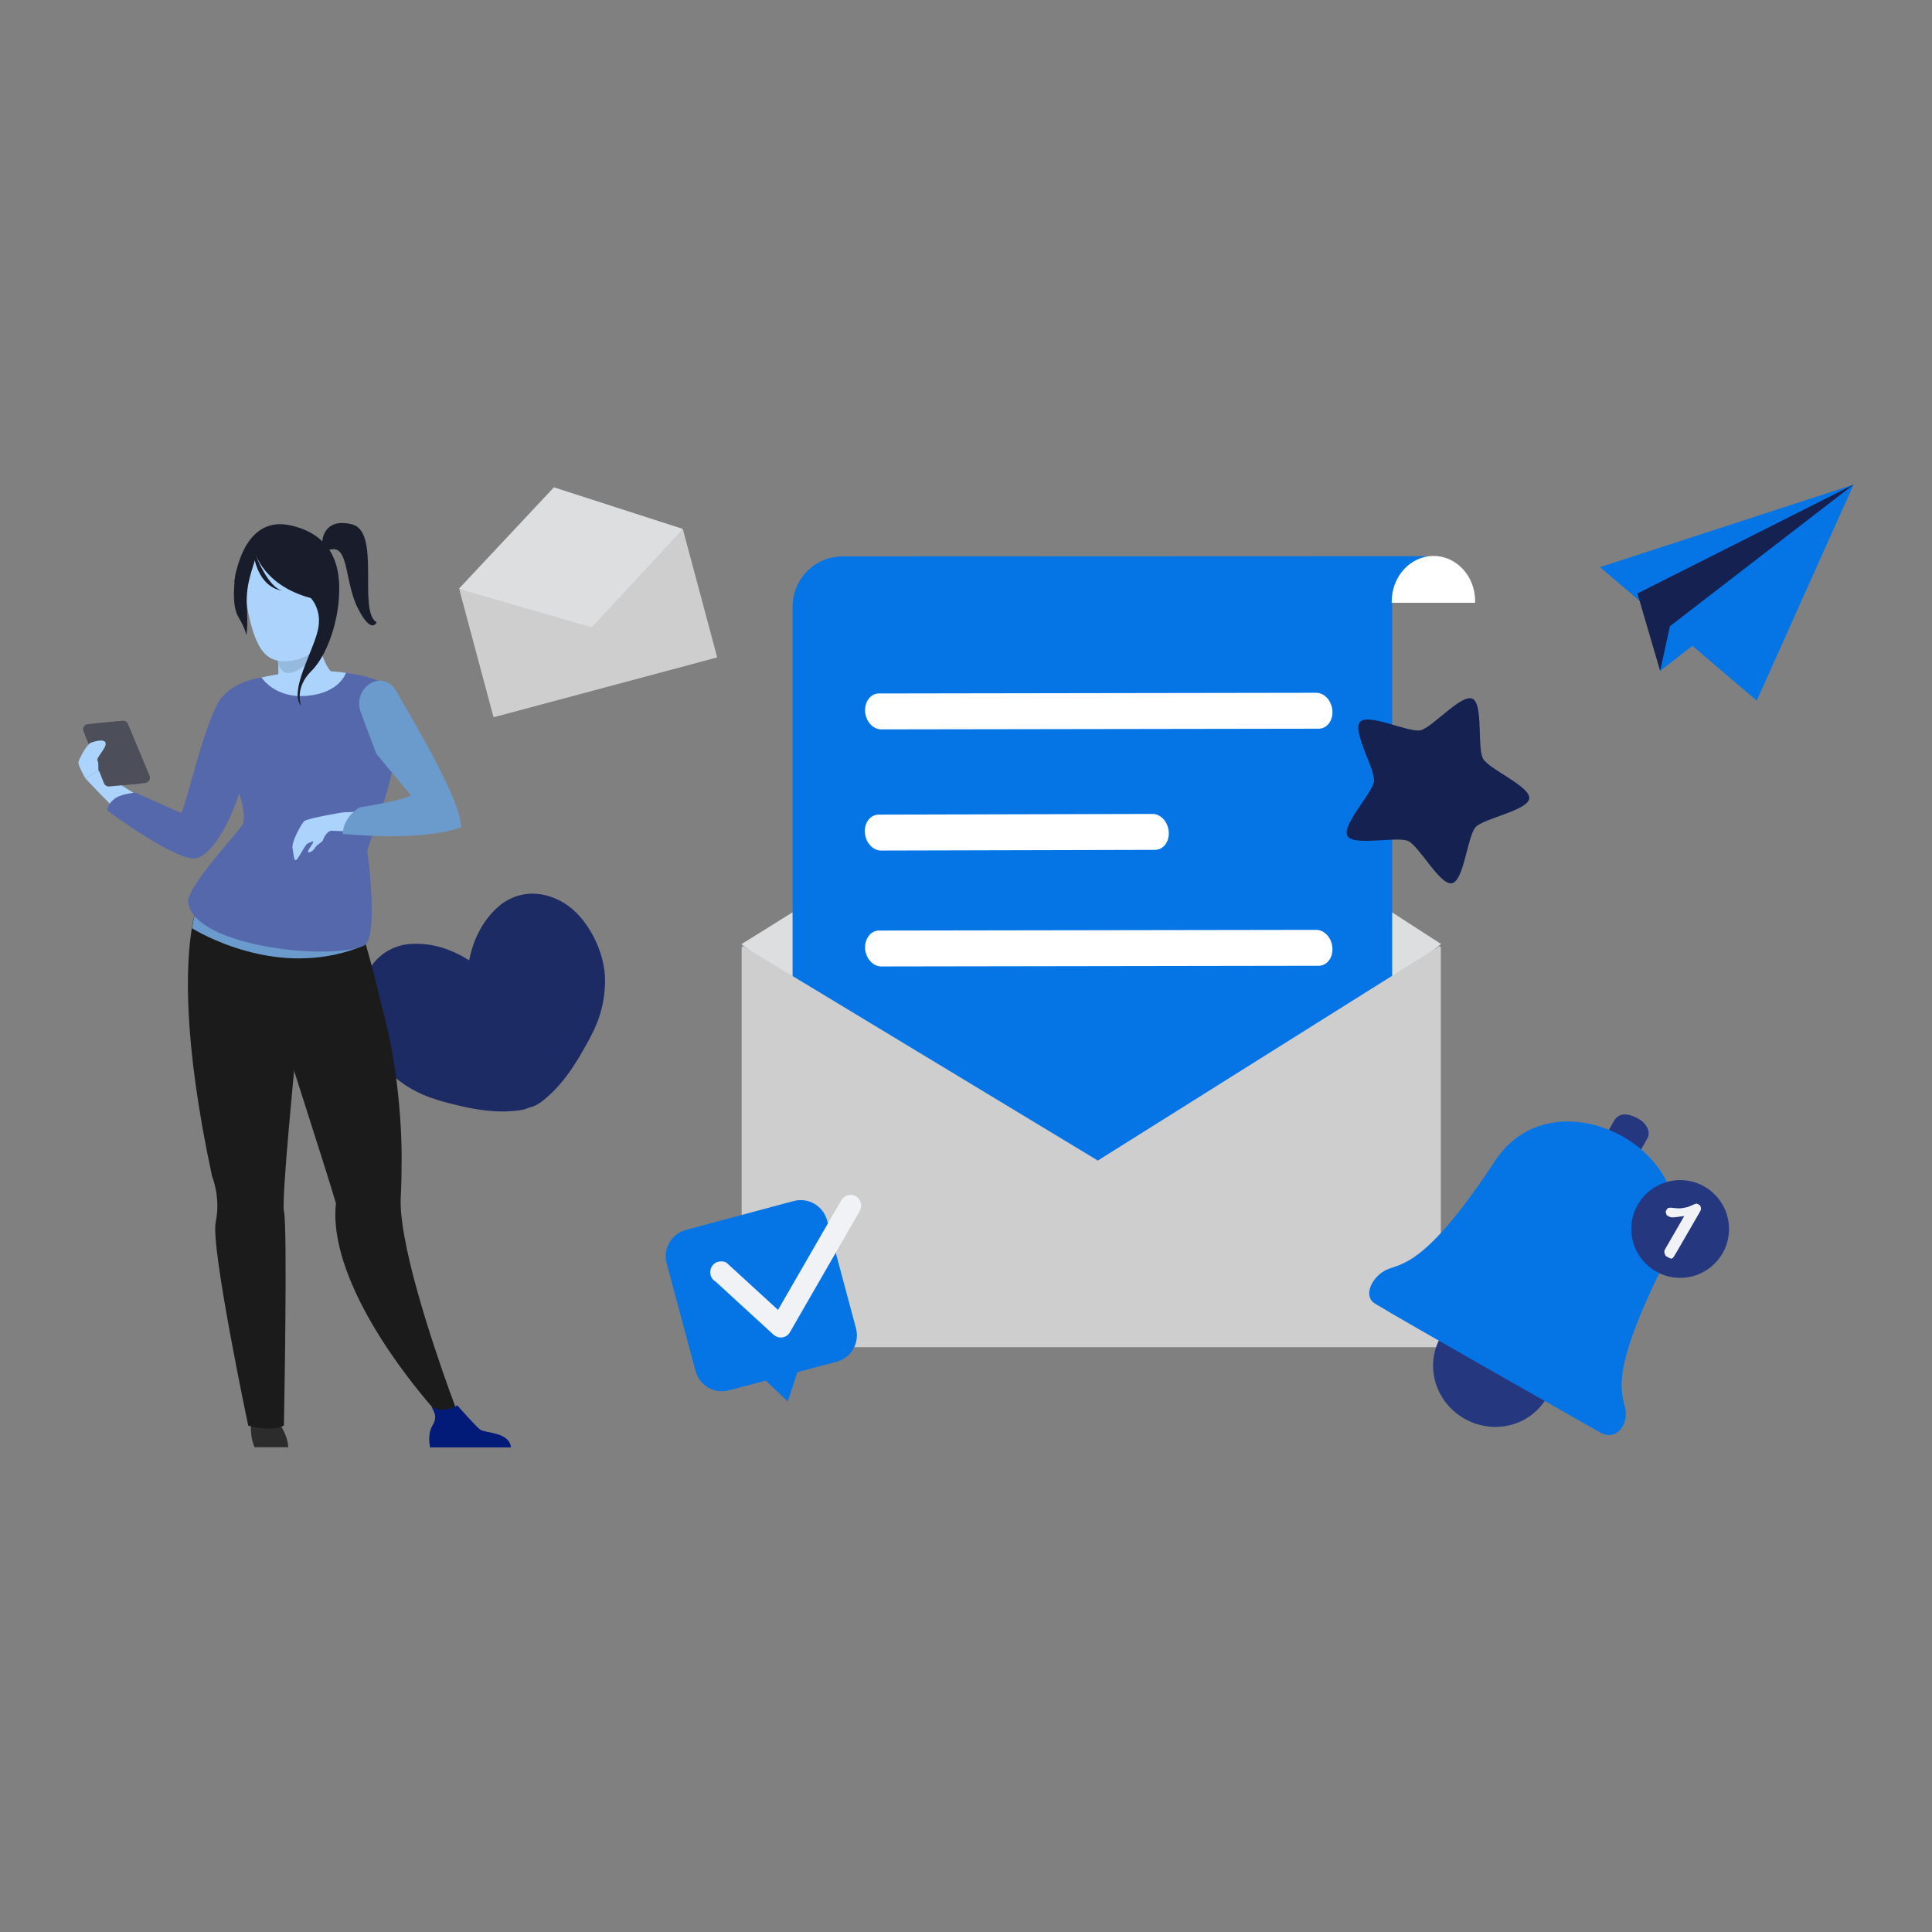 <svg xmlns="http://www.w3.org/2000/svg" enable-background="new 0 0 850 850" viewBox="0 0 850 850" id="Thegirlsenttheemail"><rect x="0" y="0" width="850" height="850" fill="#808080" stroke="none"/><path fill="#dcdee0" d="M300.4,232.7c0.1-0.1-0.1-0.1-0.3-0.1l-56.4-18.2l-41.6,44.4c-0.1,0.1-0.3,0.2-0.2,0.2l60.7,24.6L300.4,232.7
			z" class="colordcdde0 svgShape"></path><path fill="#cecece" d="M202.3,259.2l58,16.8l39.9-43c0.1-0.1,0.2,0,0.3,0.1l15,56c0,0.1,0,0.2-0.2,0.2l-97.9,26.2
			c-0.1,0.1-0.2,0-0.3-0.1l-15-56C202.1,259.4,202.2,259.3,202.3,259.2z" class="colorcecece svgShape"></path><path fill="#dcdee0" d="M633.9,415.4c0.3-0.2-0.4-0.4-0.7-0.6L483,317.7l-156,97.2c-0.3,0.2-0.9,0.4-0.7,0.6l158,119.2L633.9,415.4z" class="colordcdde0 svgShape"></path><path fill="#0575e6" d="M370.6,244.8c-12.1,0-21.9,9.9-21.9,22.3v227.5c0,12.4,9.7,22.3,21.9,22.3h220c12.1,0,21.9-9.9,21.9-22.3
			V267.1c0-0.7,0-1.4-0.1-2.1l26.8-13.6l-11.1-6.7L370.6,244.8z" class="color326d9e svgShape"></path><path fill="#ffffff" d="M630.7,244.6c-10.2,0-18.4,9-18.4,20.1c0,0.2,0,0.3,0,0.5h36.7c0-0.2,0-0.3,0-0.5
			C649.1,253.6,640.9,244.6,630.7,244.6z" class="colorffffff svgShape"></path><path fill="#cecece" d="M327,416.3l156,94.3l150.2-94.3c0.3-0.2,0.7,0.3,0.7,0.6v175.2c0,0.3-0.3,0.6-0.7,0.6H327
			c-0.3,0.2-0.7-0.3-0.7-0.6V416.9C326.4,416.5,326.7,416.3,327,416.3z" class="colorcecece svgShape"></path><path fill="#1c2b63" d="M173.3,417c-7,2.9-12.2,9.2-14.2,17.9c-2.7,11.6,2.8,28.4,12.8,37.5c10,9,19.3,11.4,28.6,13.7
			c9.3,2.3,17.6,3.4,25.1,2.7c2.2-0.2,4.5-0.3,6.9-1.4c4-0.9,6.2-3,8.4-4.9c5.7-4.9,10.7-11.7,15.4-20c4.8-8.3,9.5-16.6,9.9-30.1
			c0.4-13.5-7.9-29.1-18.2-35.2c-7.7-4.6-15.9-5.2-22.8-2.1c-2.3,1-4.5,2.4-6.4,4.2c-7.2,6.6-10.7,14.9-12.4,23.2
			c-7.3-4.6-15.8-7.8-25.6-7.2C178.2,415.4,175.7,416,173.3,417z" class="color1c4663 svgShape"></path><path fill="#0575e6" d="M349.2,528.4l-47.4,12.7c-6.4,1.7-10.2,8.3-8.5,14.7l12.7,47.4c1.7,6.4,8.3,10.2,14.7,8.5l16.2-4.3l9.7,9.2
			l4.2-12.9l17.3-4.6c6.4-1.7,10.2-8.3,8.5-14.7l-12.7-47.4C362.2,530.5,355.6,526.7,349.2,528.4z" class="color326d9e svgShape"></path><path fill="#f0f2f5" d="M372.9,525.9c-1.2,0.4-2.2,1.2-2.8,2.2l-27.8,48.2l-22.6-20.7c-1.1-0.7-2.4-0.8-3.7-0.5
			c-4.1,1.1-4.8,6.7-1.1,8.8l25.3,23.2c0,0,0,0,0,0c1.1,1,2.5,1.5,4,1.3s2.7-1.1,3.4-2.4l30.6-53.1c1-1.7,0.9-3.8-0.3-5.4
			C376.8,526,374.8,525.3,372.9,525.9z" class="colorf0f2f5 svgShape"></path><path fill="#25387f" d="M633.9 588.1c-3.5 6-4.3 13.2-2.4 19.9s6.5 12.6 12.7 16.1c12.9 7.4 29.1 3.3 36.3-9.2 7.2-12.5 2.6-28.6-10.2-36.1-6.2-3.6-13.5-4.6-20.3-2.9C643.2 577.8 637.4 582.1 633.9 588.1zM724.8 500.8L712 523.4c-1.6 2.9-6.2 3.5-10.3 1.4-4.1-2.1-6-6-4.4-8.9l12.7-22.6c2.3-4 6.2-3.5 10.3-1.4S726.4 498 724.8 500.8z" class="color25527f svgShape"></path><path fill="#0575e6" d="M657.7,510.8c27.1-41.3,98-1.9,75.1,43.7c-25.2,50.1-19.1,58.1-17.7,65.4c1.4,6.7-4,14.5-11.2,10.3
			c-11.8-6.8-87.4-49.5-99-56.7c-5.4-3.3-1.3-11.8,5-14.8C616.2,555.7,626.8,557.9,657.7,510.8z" class="color326d9e svgShape"></path><circle cx="739.2" cy="540.7" r="21.5" fill="#25387f" class="color25527f svgShape"></circle><path fill="#f0f2f5" d="M732.8,549.2l8.2-14.2c-5.7,0.8-5.7,0.8-7.1,0c-0.7-0.4-0.7-0.4-0.9-1.2c-0.2-0.8-0.2-0.8,0.2-1.5
			c0.5-0.8,0.5-0.8,1.2-0.9s0.7-0.1,2.3,0.1c2.4,0.2,2.4,0.2,4.1-0.1c1.7-0.3,1.7-0.3,3.3-1c1.6-0.7,1.6-0.7,2-0.8
			c0.4-0.1,0.4-0.1,1.2,0.3c0.8,0.5,0.8,0.5,1,1.4c0.1,0.9,0.1,0.9-0.5,2l-10.3,17.8c-1.8,3.1-1.8,3.1-3.9,1.9
			c-0.9-0.5-0.9-0.5-1.2-1.5C732.1,550.5,732.1,550.5,732.8,549.2z" class="colorf0f2f5 svgShape"></path><polygon fill="#0575e6" points="730.4 295.2 730.4 295.2 752.3 278.1 737.8 263.2 729.5 267.5" class="color326d9e svgShape"></polygon><polygon fill="#0575e6" points="815.5 213.2 772.9 308.2 704 249.5" class="color326d9e svgShape"></polygon><polygon fill="#0575e6" points="752.1 256.7 772.9 308.2 704 249.5" class="color326d9e svgShape"></polygon><polygon fill="#152251" points="815.5 213.2 720.4 261.1 730.4 295.2 734.7 275.5" class="color153651 svgShape"></polygon><path fill="#152251" d="M672.8,351.3c-0.6,5.3-20,8.7-23.6,12.6c-3.6,4-5.1,23.6-10.4,24.7c-5.2,1.1-14.4-16.4-19.3-18.6
			c-4.9-2.2-24.1,2.4-26.7-2.2c-2.7-4.7,11.1-18.8,11.7-24.1c0.6-5.3-9.8-22.1-6.1-26.1c3.6-4,21.3,4.8,26.5,3.7
			c5.2-1.1,18-16.1,22.9-13.9c4.9,2.2,2,21.7,4.7,26.4C655.1,338.5,673.4,346,672.8,351.3z" class="color153651 svgShape"></path><path fill="#ffffff" d="M386.7 305.1l192.4-.3c3.6 0 6.8 3.5 7.1 7.9.3 4.4-2.4 7.9-6.1 7.9l-192.4.3c-3.6 0-6.8-3.5-7.1-7.9C380.4 308.6 383.1 305.1 386.7 305.1zM386.6 358.4l120.5-.3c3.6 0 6.8 3.5 7.1 7.9.3 4.4-2.4 7.9-6.1 7.9l-120.5.3c-3.6 0-6.8-3.5-7.1-7.9C380.2 362 382.9 358.4 386.6 358.4zM386.7 409.4l192.4-.3c3.6 0 6.8 3.5 7.1 7.9.3 4.4-2.4 7.9-6.1 7.9l-192.4.3c-3.6 0-6.8-3.5-7.1-7.9C380.4 413 383.1 409.4 386.7 409.4z" class="colorffffff svgShape"></path><g fill="#000000" class="color000000 svgShape"><path fill="#4c4f5a" d="M41.4,318.3l12.6-1.2c1-0.1,2,0.5,2.3,1.4l9.5,22.8c0.6,1.4-0.4,3-1.9,3.2l-13.1,1.2c-1,0.1-2-0.5-2.4-1.5
			l-9-22.9C39,320.1,39.9,318.5,41.4,318.3z" class="color5a554c svgShape"></path><path fill="#1b1b1c" d="M200.7,619.9l-6.7,3.5c0,0-36-38.2-44.7-74.9c-1.5-6.5-2.2-13-1.5-19.1c0,0-0.5-1.7-1.4-4.6
			c0-0.1-0.1-0.3-0.1-0.4c-0.4-1.3-0.9-2.8-1.4-4.5c-1.7-5.5-4.1-13.1-6.9-21.8c-6.3-19.9-20.6-64.7-26.7-83.3l44.1-15.9
			c0,0,5,11.4,12.2,42.4c1.1,4,2.2,8.5,3.3,13.4c1.2,5.5,2.3,11.6,3.2,18.1c1.5,11.1,2.6,23.5,2.6,37.1c0,5.5-0.1,11.3-0.4,17.2
			c-0.2,4.4,0.4,10.2,1.6,16.8C183.3,574.2,200.7,619.9,200.7,619.9z" class="color1b1c1c svgShape"></path><path fill="#021b79" d="M224.8,636.8h-35.6c0,0-1.3-5.7,1-9.5c2.1-3.4,1.3-5.4-0.3-8.2c1.6,0.7,3.7,1.3,6,1.1
			c1.8-0.1,3.7-0.9,5.3-1.9c1.5,1.7,8.1,9.2,10.1,10.7C213.7,630.6,224.1,630,224.8,636.8z" class="color233862 svgShape"></path><path fill="#abd3fb" d="M54,359.1c-0.2,0.2-10.8-10.6-16.4-16.6l5.6-3.4L74,358.4L54,359.1z" class="colorfbc6ab svgShape"></path><path fill="#2c2c2c" d="M110.5,625.6c0,0-0.8,6,1.5,11.1h14.8c0,0,0.1-4.4-3.6-9.9C119.4,621.3,110.5,625.6,110.5,625.6z" class="color2c2c2c svgShape"></path><path fill="#abd3fb" d="M110.8,318.5c3.7,2.6,8.3,4.7,14.1,6c21.7,5,30-13.3,33.1-25.9c-3-1.7-5.7-2.1-7.3-2.3
			c-1.6-0.2-3.2-0.3-4.6-0.4c-2.4-1.9-6.1-9.5-6.9-21.4l-1,0.3l-17.1,4.7c0,0,0.8,5.4,1.2,10.6c0.3,4,0.3,7.9-0.4,8.8
			c-1.3,0.3-2.1,0.5-2.1,0.5s0,0,0,0C119.4,299.7,114.5,307.9,110.8,318.5z" class="colorfbc6ab svgShape"></path><path fill="#abd3fb" d="M114.4,298.2c0,0,37.4-9.1,53.7,4.3L153.1,411l-66.3-12.6c0,0,2.1-7.2,16.1-26.3
			C116.9,353,110.8,325,114.4,298.2z" class="colorfbc6ab svgShape"></path><path fill="#1b1b1c" d="M136.3,403.4c0,0,0,0.4-0.1,1.1c0,0.3-0.1,0.7-0.1,1.1c-0.3,2.9-0.9,8.6-1.7,15.9c-2,19.2-5.2,50.2-7.3,74.6
			c-1.7,19.1-2.7,34.2-2.2,36.6c1.7,7.3,0,94.5,0,94.5c-6.2,3-15.7,0-15.7,0s-16.6-78.6-14.3-89.5c2.3-10.9-1.6-20.2-1.6-20.2
			c-12.9-60-11.5-93.2-8.9-109.1c0.7-4.6,1.6-7.8,2.2-9.7c0.5-1.6,0.9-2.4,0.9-2.4C116,388.7,136.3,403.4,136.3,403.4z" class="color1b1c1c svgShape"></path><path fill="#6a9bcc" d="M160,416c-8.7,3.7-17.4,5.3-25.7,5.6c-7.5,0.3-14.7-0.6-21.1-2c-14-3.1-24.7-8.7-28.7-11.2
			c0.7-4.6,1.6-7.8,2.2-9.7c8.6-6.2,30-0.3,47.5,6.3c0.6,0.2,1.2,0.5,1.9,0.7C149.4,410.8,160,416,160,416z" class="colorccb96a svgShape"></path><path fill="#5668ac" d="M173.2,334.9c-1.8,13.7-9,30.4-11.6,39.4c0,0,4.3,31.2,0.2,39.8c-0.5,1-1,1.7-1.8,2
			c-15.3,6.7-74.7,0.2-77.2-19c-0.9-7,22.7-31.5,24-34.5c0.6-1.2,1.2-5.2-1.6-13.5c-3.9,12.1-11.1,26-18.4,28.4
			c-8,2.6-39.6-20.9-39.6-20.9S47,353.7,51,351c2.6-1.7,8.5-2.3,8.5-2.3l20.2,9c2.5-4.3,8.9-34.4,15.9-47.9
			c5.3-10.2,19.5-11.7,19.5-11.7s5.9,9.4,20.2,8c14.3-1.3,16.9-10.1,16.9-10.1s12.6,1.7,16.5,4.8C169.3,301.4,175.6,317,173.2,334.9
			z" class="colorac9c56 svgShape"></path><path fill="#abd3fb" d="M150.9,357.4c0,0-15.8,2.6-17.1,3.9c-1.3,1.3-5.6,9.1-5.1,11.8c0.5,2.7,0.5,5.5,1.5,5.3
			c1-0.2,4.1-7.1,5.3-7.4c1.2-0.3,2.2-1.2,2.3-0.6c0.1,0.6-2.4,3.5-2.3,4.3c0.1,0.8,2.2-0.1,3.1-1.7c0.9-1.6,3.2-2.4,3.5-3.4
			c0.3-1,1.9-4.3,4-4.1C148.3,365.7,150.9,357.4,150.9,357.4z" class="colorfbc6ab svgShape"></path><polygon fill="#abd3fb" points="166.3 356.7 150.9 357.4 145.7 365.5 166.6 366.3" class="colorfbc6ab svgShape"></polygon><path fill="#6a9bcc" d="M158.8,313.6c-4.1-10.8,9-19.6,15.2-10.1c0.1,0.2,0.2,0.4,0.3,0.5c6.4,11.3,29,48.7,28.5,60
			c0,0-14.1,6.3-51.9,2.9c0,0-0.7-6.5,7.3-11.7c0,0,20.3-3.1,22.5-5.4l-15.1-18.1L158.8,313.6z" class="colorccb96a svgShape"></path><path fill="#4c4f5a" d="M38.7,318.6l12.6-1.2c1-0.1,2,0.5,2.3,1.4l9.5,22.8c0.6,1.4-0.4,3-1.9,3.2l-13.1,1.2c-1,0.1-2-0.5-2.4-1.5
			l-9-22.9C36.2,320.3,37.2,318.7,38.7,318.6z" class="color5a554c svgShape"></path><path fill="#abd3fb" d="M37.6,342.5c0,0-3.3-5.7-3.1-7.1c0.2-1.4,3.7-7.9,5.4-8.6c3.1-1.2,7.6-1.9,6.4,1.4c-0.8,2.2-4,5.4-3.4,6.4
			c0.6,1,0.3,4.5,0.3,4.5L37.6,342.5z" class="colorfbc6ab svgShape"></path><path fill="#96bade" d="M121.9,287.9c0,3.2,0.9,8.2,5,8.2c4.1,0,9.9-5,9.9-8.2c0-3.2-3.3-5.8-7.4-5.8
			C125.3,282.1,121.9,284.7,121.9,287.9z" class="colordead96 svgShape"></path><path fill="#abd3fb" d="M147,270.2c-2.6,12.9-11.2,21.1-22.5,20.7c-8.6-0.3-13.8-6.7-17.3-33.9c-1.7-13.4,13.7-20.5,24.7-16.8
					C142.8,243.8,149.6,257.3,147,270.2z" class="colorfbc6ab svgShape"></path><path fill="#191d2b" d="M148.6,264.9c0,0-26.8,0-36.1-20.6c0,0,5.6,14.4,11.7,15.5c0,0-8.9-0.2-12.2-13.5c0,0-4.1,9.4-8.9,9.8
					c0,0,3-29.6,24.5-25C149,235.7,150.4,253.5,148.6,264.9z" class="color2b2419 svgShape"></path><path fill="#191d2b" d="M103.6 252.8c0 0-2.2 13 1.3 18.7 3.4 5.7 3.4 8 3.4 8s.9-2.3.3-13.1c-.6-10.8 3.5-17.7 3.9-22C112.8 240 104.2 247.6 103.6 252.8zM135.9 262.2c0 0 6.3 5.4 3.9 15.3-2.4 9.9-12.7 26.7-7.3 33.1 0 0-3.2-7.8 4.5-15.4 7.8-7.6 13.7-26.6 11.9-41.2C147.2 239.3 135.9 262.2 135.9 262.2z" class="color2b2419 svgShape"></path><path fill="#191d2b" d="M141.8,238.2c0,0,0.4-10.7,13.1-7.5c12.8,3.2,2.4,38.2,10.8,43.1c0,0-2.3,5.6-8.2-6.1
					c-6-11.7-3.9-28.1-12.2-25.9C136.9,244.1,141.8,238.2,141.8,238.2z" class="color2b2419 svgShape"></path></g></svg>